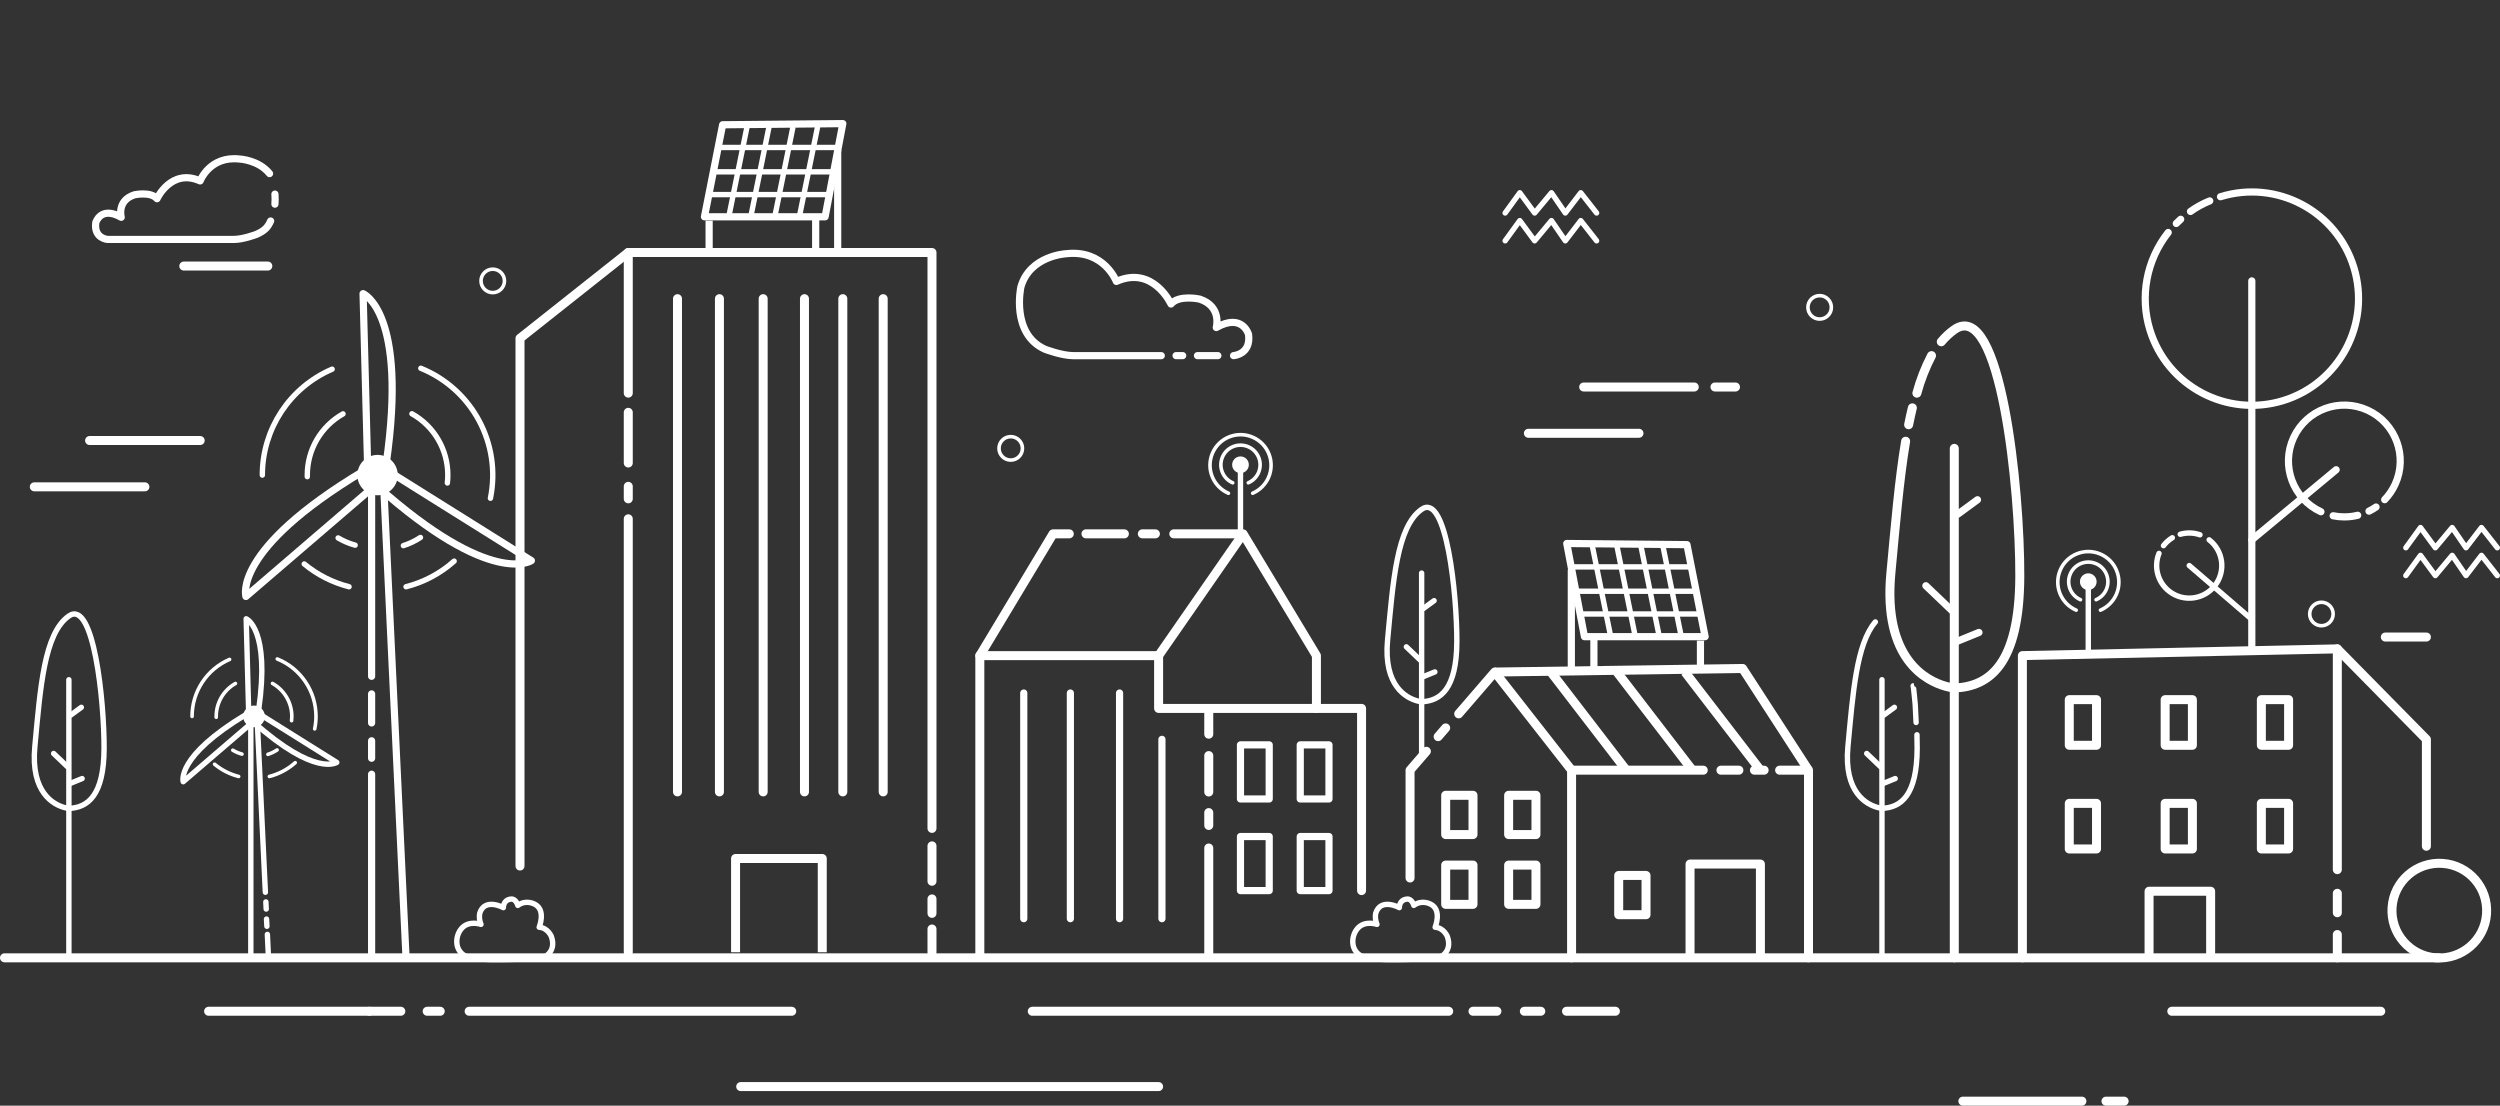 <?xml version="1.0" encoding="UTF-8"?><svg id="Calque_1" xmlns="http://www.w3.org/2000/svg" xmlns:xlink="http://www.w3.org/1999/xlink" viewBox="0 0 1923.56 850.72"><rect x="0" y="0" width="1923.56" height="850.72" fill="#333333" stroke="none"/><defs><clipPath id="clippath"><rect width="1923.56" height="850.72" style="fill:none;"/></clipPath><clipPath id="clippath-1"><rect x="-257.18" y="-349.87" width="2431.33" height="1725.46" style="fill:none;"/></clipPath></defs><g style="clip-path:url(#clippath);"><line x1="3.46" y1="736.96" x2="1876.68" y2="736.96" style="fill:none; stroke:#fff; stroke-linecap:round; stroke-miterlimit:10; stroke-width:6.92px;"/><line x1="360.96" y1="778.09" x2="609.17" y2="778.09" style="fill:none; stroke:#fff; stroke-linecap:round; stroke-miterlimit:10; stroke-width:6.92px;"/><line x1="328.67" y1="778.09" x2="338.72" y2="778.09" style="fill:none; stroke:#fff; stroke-linecap:round; stroke-miterlimit:10; stroke-width:6.92px;"/><line x1="284.2" y1="778.09" x2="308.41" y2="778.09" style="fill:none; stroke:#fff; stroke-linecap:round; stroke-miterlimit:10; stroke-width:6.92px;"/><line x1="160.5" y1="778.09" x2="284.2" y2="778.09" style="fill:none; stroke:#fff; stroke-linecap:round; stroke-miterlimit:10; stroke-width:6.92px;"/><line x1="1205.32" y1="778.09" x2="1242.93" y2="778.09" style="fill:none; stroke:#fff; stroke-linecap:round; stroke-miterlimit:10; stroke-width:6.92px;"/><line x1="1172.88" y1="778.09" x2="1185.52" y2="778.09" style="fill:none; stroke:#fff; stroke-linecap:round; stroke-miterlimit:10; stroke-width:6.92px;"/><line x1="1133.36" y1="778.09" x2="1151.76" y2="778.09" style="fill:none; stroke:#fff; stroke-linecap:round; stroke-miterlimit:10; stroke-width:6.92px;"/><line x1="794.25" y1="778.09" x2="1114.65" y2="778.09" style="fill:none; stroke:#fff; stroke-linecap:round; stroke-miterlimit:10; stroke-width:6.92px;"/><line x1="569.91" y1="836.04" x2="891.46" y2="836.04" style="fill:none; stroke:#fff; stroke-linecap:round; stroke-miterlimit:10; stroke-width:6.92px;"/><line x1="1671.04" y1="778.09" x2="1831.81" y2="778.09" style="fill:none; stroke:#fff; stroke-linecap:round; stroke-miterlimit:10; stroke-width:6.92px;"/><line x1="1510.26" y1="847.26" x2="1601.87" y2="847.26" style="fill:none; stroke:#fff; stroke-linecap:round; stroke-miterlimit:10; stroke-width:6.92px;"/><line x1="1620.38" y1="847.26" x2="1634.36" y2="847.26" style="fill:none; stroke:#fff; stroke-linecap:round; stroke-miterlimit:10; stroke-width:6.92px;"/><polyline points="1700.92 736.96 1700.92 685.73 1653.54 685.73 1653.54 736.96" style="fill:none; stroke:#fff; stroke-linejoin:round; stroke-width:6.92px;"/><line x1="1798.39" y1="719.04" x2="1798.39" y2="736.96" style="fill:none; stroke:#fff; stroke-linecap:round; stroke-linejoin:round; stroke-width:6.92px;"/><line x1="1798.39" y1="687.32" x2="1798.39" y2="702.28" style="fill:none; stroke:#fff; stroke-linecap:round; stroke-linejoin:round; stroke-width:6.92px;"/><polyline points="1556.07 736.96 1556.07 504.44 1798.39 499.26 1798.39 669.12" style="fill:none; stroke:#fff; stroke-linecap:round; stroke-linejoin:round; stroke-width:6.92px;"/><polyline points="1798.39 499.26 1866.92 568.87 1866.92 651.11" style="fill:none; stroke:#fff; stroke-linecap:round; stroke-linejoin:round; stroke-width:6.92px;"/><rect x="1592.15" y="538.33" width="20.96" height="35.11" style="fill:none; stroke:#fff; stroke-linecap:round; stroke-linejoin:round; stroke-width:6.92px;"/><rect x="1592.15" y="618.11" width="20.96" height="35.11" style="fill:none; stroke:#fff; stroke-linecap:round; stroke-linejoin:round; stroke-width:6.92px;"/><rect x="1665.92" y="538.33" width="20.96" height="35.11" style="fill:none; stroke:#fff; stroke-linecap:round; stroke-linejoin:round; stroke-width:6.92px;"/><rect x="1665.92" y="618.11" width="20.96" height="35.11" style="fill:none; stroke:#fff; stroke-linecap:round; stroke-linejoin:round; stroke-width:6.92px;"/><rect x="1739.94" y="538.33" width="20.96" height="35.11" style="fill:none; stroke:#fff; stroke-linecap:round; stroke-linejoin:round; stroke-width:6.92px;"/><rect x="1739.94" y="618.11" width="20.96" height="35.11" style="fill:none; stroke:#fff; stroke-linecap:round; stroke-linejoin:round; stroke-width:6.92px;"/><polyline points="1503.68 736.96 1503.68 462.24 1503.68 344.98" style="fill:none; stroke:#fff; stroke-linecap:round; stroke-miterlimit:10; stroke-width:6.92px;"/><g style="clip-path:url(#clippath-1);"><path d="m1474.9,302.52c2.7-10.01,6.47-19.7,11.26-28.89" style="fill:none; stroke:#fff; stroke-linecap:round; stroke-miterlimit:10; stroke-width:6.92px;"/><path d="m1468.55,326.81c.89-4.47,1.85-8.81,2.86-13" style="fill:none; stroke:#fff; stroke-linecap:round; stroke-miterlimit:10; stroke-width:6.92px;"/><path d="m1493.67,262.96c2.92-3.53,6.28-6.66,10-9.32,35.62-25.07,50.69,122.68,50.41,190s-23.3,84.72-50.38,85.72c-2.24-.23-4.44-.66-6.6-1.3-14.72-4.08-48.43-20.72-42.21-87.08,3.4-36.26,6.31-71.3,11.35-101.47" style="fill:none; stroke:#fff; stroke-linecap:round; stroke-miterlimit:10; stroke-width:6.92px;"/><line x1="1505.28" y1="493.71" x2="1522.65" y2="486.62" style="fill:none; stroke:#fff; stroke-linecap:round; stroke-miterlimit:10; stroke-width:5.53px;"/><line x1="1506.41" y1="395.62" x2="1521.52" y2="384.52" style="fill:none; stroke:#fff; stroke-linecap:round; stroke-miterlimit:10; stroke-width:5.53px;"/><line x1="1501.91" y1="469.85" x2="1481.82" y2="450.68" style="fill:none; stroke:#fff; stroke-linecap:round; stroke-miterlimit:10; stroke-width:5.53px;"/><polyline points="1448.03 733.5 1448.03 585.96 1448.03 523" style="fill:none; stroke:#fff; stroke-linecap:round; stroke-miterlimit:10; stroke-width:4.15px;"/><path d="m1474.96,565.36c.12,3.8.17,7.36.15,10.57-.15,36.13-12.51,45.5-27.07,46-1.2-.13-2.38-.36-3.54-.7-7.91-2.19-26-11.13-22.67-46.76,3.84-41,6.53-79,21.12-95.94" style="fill:none; stroke:#fff; stroke-linecap:round; stroke-miterlimit:10; stroke-width:4.15px;"/><path d="m1474.29,555.88c-.16-4.45-.39-9.13-.68-13.9,0,0-1.34-14.21-1.57-14.26" style="fill:none; stroke:#fff; stroke-linecap:round; stroke-miterlimit:10; stroke-width:4.15px;"/><line x1="1448.89" y1="602.86" x2="1458.22" y2="599.06" style="fill:none; stroke:#fff; stroke-linecap:round; stroke-miterlimit:10; stroke-width:4.15px;"/><line x1="1449.5" y1="550.19" x2="1457.61" y2="544.23" style="fill:none; stroke:#fff; stroke-linecap:round; stroke-miterlimit:10; stroke-width:4.15px;"/><line x1="1447.08" y1="590.05" x2="1436.29" y2="579.76" style="fill:none; stroke:#fff; stroke-linecap:round; stroke-miterlimit:10; stroke-width:4.15px;"/><polyline points="53 733.5 53 585.96 53 523" style="fill:none; stroke:#fff; stroke-linecap:round; stroke-miterlimit:10; stroke-width:4.15px;"/><path d="m53.01,622c-1.2-.13-2.39-.36-3.55-.7-7.9-2.19-26-11.13-22.66-46.76,4.25-45.34,7.08-87.14,26.21-100.6s27.22,65.88,27.07,102-12.51,45.51-27.07,46.06h0Z" style="fill:none; stroke:#fff; stroke-linecap:round; stroke-miterlimit:10; stroke-width:4.15px;"/><line x1="53.86" y1="602.86" x2="63.18" y2="599.06" style="fill:none; stroke:#fff; stroke-linecap:round; stroke-miterlimit:10; stroke-width:4.15px;"/><line x1="54.46" y1="550.19" x2="62.58" y2="544.23" style="fill:none; stroke:#fff; stroke-linecap:round; stroke-miterlimit:10; stroke-width:4.15px;"/><line x1="52.05" y1="590.05" x2="41.26" y2="579.76" style="fill:none; stroke:#fff; stroke-linecap:round; stroke-miterlimit:10; stroke-width:4.15px;"/><polyline points="1093.84 582.1 1093.84 503.9 1093.84 440.94" style="fill:none; stroke:#fff; stroke-linecap:round; stroke-miterlimit:10; stroke-width:4.15px;"/><path d="m1093.85,539.94c-1.2-.12-2.39-.36-3.55-.69-7.9-2.2-26-11.14-22.67-46.77,4.26-45.34,7.09-87.14,26.22-100.6s27.22,65.88,27.07,102-12.51,45.48-27.07,46.06h0Z" style="fill:none; stroke:#fff; stroke-linecap:round; stroke-miterlimit:10; stroke-width:4.15px;"/><line x1="1094.7" y1="520.8" x2="1104.02" y2="517" style="fill:none; stroke:#fff; stroke-linecap:round; stroke-miterlimit:10; stroke-width:4.15px;"/><line x1="1095.3" y1="468.13" x2="1103.42" y2="462.17" style="fill:none; stroke:#fff; stroke-linecap:round; stroke-miterlimit:10; stroke-width:4.15px;"/><line x1="1092.88" y1="507.99" x2="1082.1" y2="497.7" style="fill:none; stroke:#fff; stroke-linecap:round; stroke-miterlimit:10; stroke-width:4.15px;"/><polyline points="285.92 595.71 285.92 736.96 312.42 736.96 295.06 370.57 285.92 370.57 285.92 520.36" style="fill:none; stroke:#fff; stroke-linecap:round; stroke-linejoin:round; stroke-width:5.53px;"/><line x1="285.92" y1="569.99" x2="285.92" y2="583.41" style="fill:none; stroke:#fff; stroke-linecap:round; stroke-linejoin:round; stroke-width:5.53px;"/><line x1="285.92" y1="533.92" x2="285.92" y2="556.23" style="fill:none; stroke:#fff; stroke-linecap:round; stroke-linejoin:round; stroke-width:5.53px;"/><path d="m274.96,365.54c0-8.58,6.96-15.54,15.54-15.54s15.54,6.96,15.54,15.54-6.96,15.54-15.54,15.54h-.01c-8.58,0-15.53-6.95-15.53-15.53h0" style="fill:#fff;"/><path d="m298.95,362.56l109.9,68.8s-30.77,21.09-118.85-57.5" style="fill:none; stroke:#fff; stroke-linejoin:round; stroke-width:5.53px;"/><path d="m282.78,355.55l-3.43-129.61s34.58,14,17.79,130.82" style="fill:none; stroke:#fff; stroke-linejoin:round; stroke-width:5.53px;"/><path d="m287.58,374.46l-98.36,84.48s-11-35.65,90.24-96.38" style="fill:none; stroke:#fff; stroke-linejoin:round; stroke-width:5.53px;"/><path d="m236.44,366.76v-1.22c-.02-19.51,10.49-37.51,27.49-47.09" style="fill:none; stroke:#fff; stroke-linecap:round; stroke-linejoin:round; stroke-width:4.15px;"/><path d="m273.26,419.46c-4.6-1.26-9.01-3.13-13.11-5.56" style="fill:none; stroke:#fff; stroke-linecap:round; stroke-linejoin:round; stroke-width:4.15px;"/><path d="m323.52,413.54c-4.08,2.68-8.5,4.79-13.15,6.28" style="fill:none; stroke:#fff; stroke-linecap:round; stroke-linejoin:round; stroke-width:4.15px;"/><path d="m316.95,318.36c17.07,9.56,27.63,27.6,27.61,47.16,0,2.03-.12,4.07-.34,6.09" style="fill:none; stroke:#fff; stroke-linecap:round; stroke-linejoin:round; stroke-width:4.15px;"/><path d="m201.85,365.54c0-35.45,21.12-67.5,53.7-81.48" style="fill:none; stroke:#fff; stroke-linecap:round; stroke-linejoin:round; stroke-width:4.15px;"/><path d="m268.57,451.45c-12.65-3.22-24.42-9.21-34.48-17.52" style="fill:none; stroke:#fff; stroke-linecap:round; stroke-linejoin:round; stroke-width:4.15px;"/><path d="m349.43,431.75c-10.57,9.44-23.26,16.2-37,19.7" style="fill:none; stroke:#fff; stroke-linecap:round; stroke-linejoin:round; stroke-width:4.15px;"/><path d="m323.78,283.36c39.6,16.09,62.11,58.12,53.57,100" style="fill:none; stroke:#fff; stroke-linecap:round; stroke-linejoin:round; stroke-width:4.15px;"/><path d="m204.18,686.51l-6.28-132.59h-4.92v182.76c4.53.43,9.07.67,13.62.86l-.88-18.58" style="fill:none; stroke:#fff; stroke-linecap:round; stroke-linejoin:round; stroke-width:4.15px;"/><line x1="204.82" y1="699.44" x2="204.56" y2="693.95" style="fill:none; stroke:#fff; stroke-linecap:round; stroke-linejoin:round; stroke-width:4.15px;"/><line x1="205.36" y1="712.7" x2="205.06" y2="707.14" style="fill:none; stroke:#fff; stroke-linecap:round; stroke-linejoin:round; stroke-width:4.15px;"/><path d="m187.08,551.22c0-4.62,3.74-8.36,8.36-8.36s8.36,3.74,8.36,8.36-3.74,8.36-8.36,8.36h0c-4.62,0-8.36-3.74-8.36-8.36" style="fill:#fff;"/><path d="m199.99,549.62l59.12,37s-16.55,11.35-63.93-30.93" style="fill:none; stroke:#fff; stroke-linejoin:round; stroke-width:4.15px;"/><path d="m191.27,545.84l-1.85-69.73s18.6,7.53,9.57,70.38" style="fill:none; stroke:#fff; stroke-linejoin:round; stroke-width:4.15px;"/><path d="m193.87,556.02l-52.91,45.45s-5.91-19.18,48.54-51.85" style="fill:none; stroke:#fff; stroke-linejoin:round; stroke-width:4.15px;"/><path d="m166.36,551.88v-.66c0-10.49,5.65-20.18,14.79-25.33" style="fill:none; stroke:#fff; stroke-linecap:round; stroke-linejoin:round; stroke-width:2.77px;"/><path d="m186.17,580.23c-2.47-.68-4.84-1.69-7.05-3" style="fill:none; stroke:#fff; stroke-linecap:round; stroke-linejoin:round; stroke-width:2.77px;"/><path d="m213.21,577.04c-2.2,1.44-4.58,2.58-7.08,3.38" style="fill:none; stroke:#fff; stroke-linecap:round; stroke-linejoin:round; stroke-width:2.77px;"/><path d="m209.67,525.85c9.18,5.14,14.86,14.85,14.86,25.37,0,1.1-.06,2.19-.19,3.28" style="fill:none; stroke:#fff; stroke-linecap:round; stroke-linejoin:round; stroke-width:2.77px;"/><path d="m147.78,551.22c0-19.07,11.34-36.32,28.86-43.86" style="fill:none; stroke:#fff; stroke-linecap:round; stroke-linejoin:round; stroke-width:2.77px;"/><path d="m183.64,597.44c-6.8-1.74-13.13-4.96-18.54-9.43" style="fill:none; stroke:#fff; stroke-linecap:round; stroke-linejoin:round; stroke-width:2.77px;"/><path d="m227.15,586.84c-5.69,5.07-12.52,8.71-19.91,10.6" style="fill:none; stroke:#fff; stroke-linecap:round; stroke-linejoin:round; stroke-width:2.77px;"/><path d="m213.34,507.01c18.01,7.29,29.8,24.78,29.79,44.21,0,3.23-.35,6.45-1,9.61" style="fill:none; stroke:#fff; stroke-linecap:round; stroke-linejoin:round; stroke-width:2.77px;"/><line x1="483.41" y1="356.25" x2="483.41" y2="317.25" style="fill:none; stroke:#fff; stroke-linecap:round; stroke-linejoin:round; stroke-width:6.92px;"/><line x1="483.41" y1="383.81" x2="483.41" y2="374.21" style="fill:none; stroke:#fff; stroke-linecap:round; stroke-linejoin:round; stroke-width:6.92px;"/><line x1="483.41" y1="732.69" x2="483.41" y2="399.19" style="fill:none; stroke:#fff; stroke-linecap:round; stroke-linejoin:round; stroke-width:6.92px;"/><line x1="717.09" y1="714.8" x2="717.09" y2="732.69" style="fill:none; stroke:#fff; stroke-linecap:round; stroke-linejoin:round; stroke-width:6.92px;"/><line x1="717.09" y1="691.65" x2="717.09" y2="702.77" style="fill:none; stroke:#fff; stroke-linecap:round; stroke-linejoin:round; stroke-width:6.92px;"/><line x1="717.09" y1="650.83" x2="717.09" y2="678.06" style="fill:none; stroke:#fff; stroke-linecap:round; stroke-linejoin:round; stroke-width:6.92px;"/><polyline points="483.41 302.48 483.41 194.28 717.09 194.28 717.09 637.39" style="fill:none; stroke:#fff; stroke-linecap:round; stroke-linejoin:round; stroke-width:6.92px;"/><line x1="521.28" y1="229.8" x2="521.28" y2="609.3" style="fill:none; stroke:#fff; stroke-linecap:round; stroke-miterlimit:10; stroke-width:6.92px;"/><line x1="553.55" y1="229.8" x2="553.55" y2="609.3" style="fill:none; stroke:#fff; stroke-linecap:round; stroke-miterlimit:10; stroke-width:6.92px;"/><line x1="587.2" y1="229.8" x2="587.2" y2="609.3" style="fill:none; stroke:#fff; stroke-linecap:round; stroke-miterlimit:10; stroke-width:6.92px;"/><line x1="618.98" y1="229.8" x2="618.98" y2="609.3" style="fill:none; stroke:#fff; stroke-linecap:round; stroke-miterlimit:10; stroke-width:6.92px;"/><line x1="648.48" y1="229.8" x2="648.48" y2="609.3" style="fill:none; stroke:#fff; stroke-linecap:round; stroke-miterlimit:10; stroke-width:6.92px;"/><line x1="679.55" y1="229.8" x2="679.55" y2="609.3" style="fill:none; stroke:#fff; stroke-linecap:round; stroke-miterlimit:10; stroke-width:6.92px;"/><polyline points="632.67 732.69 632.67 660.54 565.96 660.54 565.96 732.69" style="fill:none; stroke:#fff; stroke-linejoin:round; stroke-width:6.92px;"/><polyline points="483.41 194.28 400.1 260.29 400.1 666.34" style="fill:none; stroke:#fff; stroke-linecap:round; stroke-linejoin:round; stroke-width:6.92px;"/><line x1="627.6" y1="192.37" x2="627.6" y2="164.85" style="fill:none; stroke:#fff; stroke-linejoin:round; stroke-width:5.53px;"/><line x1="644.54" y1="191.11" x2="644.54" y2="115.24" style="fill:none; stroke:#fff; stroke-linejoin:round; stroke-width:5.53px;"/><line x1="545.62" y1="194.28" x2="545.62" y2="169.81" style="fill:none; stroke:#fff; stroke-linejoin:round; stroke-width:5.53px;"/><polygon points="634.86 166.8 542.03 166.8 556.01 96 648.48 95.11 634.86 166.8" style="fill:none; stroke:#fff; stroke-linejoin:round; stroke-width:5.53px;"/><line x1="560.74" y1="166.8" x2="575.13" y2="95.83" style="fill:none; stroke:#fff; stroke-miterlimit:10; stroke-width:4.15px;"/><line x1="577.67" y1="166.8" x2="592.06" y2="95.83" style="fill:none; stroke:#fff; stroke-miterlimit:10; stroke-width:4.15px;"/><line x1="595.77" y1="168.56" x2="610.16" y2="97.59" style="fill:none; stroke:#fff; stroke-miterlimit:10; stroke-width:4.15px;"/><line x1="615.12" y1="166.44" x2="629.51" y2="95.47" style="fill:none; stroke:#fff; stroke-miterlimit:10; stroke-width:4.15px;"/><line x1="552.08" y1="113.47" x2="644.54" y2="113.47" style="fill:none; stroke:#fff; stroke-miterlimit:10; stroke-width:4.15px;"/><line x1="548.12" y1="132.21" x2="640.58" y2="132.21" style="fill:none; stroke:#fff; stroke-miterlimit:10; stroke-width:4.15px;"/><line x1="546.59" y1="149.72" x2="639.05" y2="149.72" style="fill:none; stroke:#fff; stroke-miterlimit:10; stroke-width:4.15px;"/><line x1="1175.97" y1="333.38" x2="1261.07" y2="333.38" style="fill:none; stroke:#fff; stroke-linecap:round; stroke-linejoin:round; stroke-width:6.92px;"/><line x1="1218.52" y1="297.77" x2="1303.62" y2="297.77" style="fill:none; stroke:#fff; stroke-linecap:round; stroke-linejoin:round; stroke-width:6.92px;"/><line x1="1835.32" y1="490.16" x2="1866.93" y2="490.16" style="fill:none; stroke:#fff; stroke-linecap:round; stroke-linejoin:round; stroke-width:6.92px;"/><line x1="1319.53" y1="297.77" x2="1335.33" y2="297.77" style="fill:none; stroke:#fff; stroke-linecap:round; stroke-linejoin:round; stroke-width:6.92px;"/><line x1="141.42" y1="204.71" x2="206.07" y2="204.71" style="fill:none; stroke:#fff; stroke-linecap:round; stroke-linejoin:round; stroke-width:6.92px;"/><line x1="26.39" y1="374.57" x2="111.49" y2="374.57" style="fill:none; stroke:#fff; stroke-linecap:round; stroke-linejoin:round; stroke-width:6.92px;"/><line x1="68.94" y1="338.95" x2="154.04" y2="338.95" style="fill:none; stroke:#fff; stroke-linecap:round; stroke-linejoin:round; stroke-width:6.92px;"/><polyline points="921.37 273.63 924.26 273.63 937.05 273.63" style="fill:none; stroke:#fff; stroke-linecap:round; stroke-linejoin:round; stroke-width:5.53px;"/><line x1="904.91" y1="273.63" x2="910" y2="273.63" style="fill:none; stroke:#fff; stroke-linecap:round; stroke-linejoin:round; stroke-width:5.53px;"/><path d="m949.13,273.63h0s13.58-.88,11.53-16.36c0,0-4.67-16.64-24.82-5.25,0,0,4.53-16.21-12.85-21.9,0,0-15.91-3.51-22,3.79,0,0-13.72-29.93-42.05-17.37,0,0-9.34-24.67-38.54-21.32,0,0-28,1.32-34.9,25.55,0,0-7.88,35.92,18.4,47.89,0,0,13,5,22.05,5h67.57" style="fill:none; stroke:#fff; stroke-linecap:round; stroke-linejoin:round; stroke-width:5.53px;"/><path d="m208.24,170.04c-2.27,5-4.61,7.43-10.86,10.27,0,0-10.25,3.92-17.39,3.92h-97.21s-10.71-.69-9.1-12.9c0,0,3.69-13.14,19.58-4.15,0,0-3.57-12.79,10.14-17.28,0,0,12.56-2.77,17.4,3,0,0,10.83-23.62,33.18-13.71,0,0,7.37-19.47,30.42-16.82,0,0,14.6.69,23,11.2" style="fill:none; stroke:#fff; stroke-linecap:round; stroke-linejoin:round; stroke-width:5.53px;"/><path d="m211.54,149.36c.22,2.57.22,5.14,0,7.71" style="fill:none; stroke:#fff; stroke-linecap:round; stroke-linejoin:round; stroke-width:5.53px;"/><polyline points="1354.5 736.96 1354.5 664.82 1300.36 664.82 1300.36 736.96" style="fill:none; stroke:#fff; stroke-linejoin:round; stroke-width:6.92px;"/><polyline points="1369.28 592.6 1391.51 592.6 1391.51 736.96" style="fill:none; stroke:#fff; stroke-linecap:round; stroke-linejoin:round; stroke-width:6.92px;"/><line x1="1349.9" y1="592.6" x2="1357.36" y2="592.6" style="fill:none; stroke:#fff; stroke-linecap:round; stroke-linejoin:round; stroke-width:6.92px;"/><line x1="1324.12" y1="592.6" x2="1337.94" y2="592.6" style="fill:none; stroke:#fff; stroke-linecap:round; stroke-linejoin:round; stroke-width:6.92px;"/><polyline points="1209.21 736.96 1209.21 592.6 1310.53 592.6" style="fill:none; stroke:#fff; stroke-linecap:round; stroke-linejoin:round; stroke-width:6.92px;"/><polyline points="1122.35 549.25 1150.11 517.08 1209.21 592.6" style="fill:none; stroke:#fff; stroke-linecap:round; stroke-linejoin:round; stroke-width:6.92px;"/><line x1="1106.53" y1="566.8" x2="1112.34" y2="560.07" style="fill:none; stroke:#fff; stroke-linecap:round; stroke-linejoin:round; stroke-width:6.92px;"/><polyline points="1084.93 675.55 1084.93 592.6 1097.48 578.06" style="fill:none; stroke:#fff; stroke-linecap:round; stroke-linejoin:round; stroke-width:6.92px;"/><polyline points="1391.51 592.6 1340.8 514.34 1150.11 517.09" style="fill:none; stroke:#fff; stroke-linejoin:round; stroke-width:6.92px;"/><rect x="1112.34" y="611.91" width="21.02" height="30.22" style="fill:none; stroke:#fff; stroke-linejoin:round; stroke-width:6.92px;"/><rect x="1160.78" y="611.91" width="21.02" height="30.22" style="fill:none; stroke:#fff; stroke-linejoin:round; stroke-width:6.92px;"/><rect x="1245.47" y="673.59" width="21.02" height="30.22" style="fill:none; stroke:#fff; stroke-linejoin:round; stroke-width:6.92px;"/><rect x="1112.34" y="665.61" width="21.02" height="30.22" style="fill:none; stroke:#fff; stroke-linejoin:round; stroke-width:6.92px;"/><rect x="1160.78" y="665.61" width="21.02" height="30.22" style="fill:none; stroke:#fff; stroke-linejoin:round; stroke-width:6.92px;"/><line x1="1226.39" y1="515.43" x2="1226.39" y2="487.91" style="fill:none; stroke:#fff; stroke-linejoin:round; stroke-width:5.53px;"/><line x1="1209.02" y1="514.17" x2="1209.02" y2="438.3" style="fill:none; stroke:#fff; stroke-linejoin:round; stroke-width:5.53px;"/><line x1="1308.37" y1="517.34" x2="1308.37" y2="492.88" style="fill:none; stroke:#fff; stroke-linejoin:round; stroke-width:5.53px;"/><polygon points="1219.12 489.86 1311.96 489.86 1297.98 419.06 1205.5 418.17 1219.12 489.86" style="fill:none; stroke:#fff; stroke-linejoin:round; stroke-width:5.53px;"/><line x1="1293.55" y1="489.5" x2="1279.16" y2="418.53" style="fill:none; stroke:#fff; stroke-miterlimit:10; stroke-width:4.15px;"/><line x1="1276.63" y1="489.5" x2="1262.24" y2="418.53" style="fill:none; stroke:#fff; stroke-miterlimit:10; stroke-width:4.15px;"/><line x1="1258.52" y1="491.26" x2="1244.13" y2="420.29" style="fill:none; stroke:#fff; stroke-miterlimit:10; stroke-width:4.15px;"/><line x1="1239.17" y1="489.14" x2="1224.78" y2="418.17" style="fill:none; stroke:#fff; stroke-miterlimit:10; stroke-width:4.15px;"/><line x1="1302.21" y1="436.18" x2="1209.76" y2="436.18" style="fill:none; stroke:#fff; stroke-miterlimit:10; stroke-width:4.15px;"/><line x1="1306.17" y1="454.91" x2="1213.72" y2="454.91" style="fill:none; stroke:#fff; stroke-miterlimit:10; stroke-width:4.15px;"/><line x1="1307.7" y1="472.42" x2="1215.25" y2="472.42" style="fill:none; stroke:#fff; stroke-miterlimit:10; stroke-width:4.15px;"/><line x1="1193.28" y1="517.08" x2="1251.33" y2="592.6" style="fill:none; stroke:#fff; stroke-miterlimit:10; stroke-width:6.92px;"/><line x1="1244.13" y1="517.08" x2="1302.18" y2="592.6" style="fill:none; stroke:#fff; stroke-miterlimit:10; stroke-width:6.92px;"/><line x1="1296.46" y1="517.08" x2="1354.5" y2="592.6" style="fill:none; stroke:#fff; stroke-miterlimit:10; stroke-width:6.92px;"/><polyline points="930.05 564.91 930.05 545.07 1047.62 545.07 1047.62 685.25" style="fill:none; stroke:#fff; stroke-linecap:round; stroke-linejoin:round; stroke-width:6.92px;"/><line x1="930.05" y1="609.38" x2="930.05" y2="581.36" style="fill:none; stroke:#fff; stroke-linecap:round; stroke-linejoin:round; stroke-width:6.92px;"/><line x1="930.05" y1="635.12" x2="930.05" y2="625.22" style="fill:none; stroke:#fff; stroke-linecap:round; stroke-linejoin:round; stroke-width:6.92px;"/><line x1="930.05" y1="733.5" x2="930.05" y2="652.48" style="fill:none; stroke:#fff; stroke-linecap:round; stroke-linejoin:round; stroke-width:6.92px;"/><polyline points="930.05 545.07 891.46 545.07 891.46 504.44 753.9 504.44 753.9 736.96" style="fill:none; stroke:#fff; stroke-linejoin:round; stroke-width:6.92px;"/><polyline points="822.74 410.75 810.25 410.75 753.9 504.44" style="fill:none; stroke:#fff; stroke-linecap:round; stroke-linejoin:round; stroke-width:6.92px;"/><line x1="865.12" y1="410.75" x2="835.57" y2="410.75" style="fill:none; stroke:#fff; stroke-linecap:round; stroke-linejoin:round; stroke-width:6.92px;"/><line x1="888.99" y1="410.75" x2="878.94" y2="410.75" style="fill:none; stroke:#fff; stroke-linecap:round; stroke-linejoin:round; stroke-width:6.92px;"/><polyline points="1012.89 545.07 1012.89 504.44 956.45 410.75 903.15 410.75" style="fill:none; stroke:#fff; stroke-linecap:round; stroke-linejoin:round; stroke-width:6.92px;"/><line x1="891.46" y1="504.44" x2="956.45" y2="410.75" style="fill:none; stroke:#fff; stroke-miterlimit:10; stroke-width:6.92px;"/><rect x="954.45" y="573.13" width="22.11" height="41.61" style="fill:none; stroke:#fff; stroke-linejoin:round; stroke-width:5.53px;"/><rect x="1000.44" y="573.13" width="22.11" height="41.61" style="fill:none; stroke:#fff; stroke-linejoin:round; stroke-width:5.53px;"/><rect x="954.45" y="643.64" width="22.11" height="41.61" style="fill:none; stroke:#fff; stroke-linejoin:round; stroke-width:5.53px;"/><rect x="1000.44" y="643.64" width="22.11" height="41.61" style="fill:none; stroke:#fff; stroke-linejoin:round; stroke-width:5.53px;"/><line x1="787.71" y1="706.85" x2="787.71" y2="533.23" style="fill:none; stroke:#fff; stroke-linecap:round; stroke-linejoin:round; stroke-width:5.53px;"/><line x1="823.57" y1="706.85" x2="823.57" y2="533.23" style="fill:none; stroke:#fff; stroke-linecap:round; stroke-linejoin:round; stroke-width:5.53px;"/><line x1="861.42" y1="706.85" x2="861.42" y2="533.23" style="fill:none; stroke:#fff; stroke-linecap:round; stroke-linejoin:round; stroke-width:5.53px;"/><line x1="894.02" y1="706.85" x2="894.02" y2="568.87" style="fill:none; stroke:#fff; stroke-linecap:round; stroke-linejoin:round; stroke-width:5.53px;"/><path d="m1106.7,737.18s11.45-4.09,6.87-16.75c0,0-2.75-6.58-9.33-7,0,0,5.44-13.17-3.38-17.69,0,0-6.64-3.88-13.06.9,0,0-1.34-5.26-5.29-4.87s-5.76,3.19-5.84,6.58c0,0-14.43-7.94-18.21,4.46-.47,2.84-.12,5.76,1,8.42,0,0-9.36-3.35-15,3.22s-5.75,20,7.47,22.7,54.77.03,54.77.03h0Z" style="fill:none; stroke:#fff; stroke-linejoin:round; stroke-width:4.15px;"/><path d="m417.31,737.18s11.46-4.09,6.87-16.75c0,0-2.74-6.58-9.33-7,0,0,5.44-13.17-3.38-17.69,0,0-6.64-3.88-13.05.9,0,0-1.35-5.26-5.3-4.87s-5.75,3.19-5.84,6.58c0,0-14.43-7.94-18.21,4.46-.47,2.84-.12,5.76,1,8.42,0,0-9.36-3.35-15,3.22s-5.75,20,7.48,22.7,54.76.03,54.76.03h0Z" style="fill:none; stroke:#fff; stroke-linejoin:round; stroke-width:4.15px;"/><line x1="1732.59" y1="500.67" x2="1732.59" y2="216.13" style="fill:none; stroke:#fff; stroke-linecap:round; stroke-miterlimit:10; stroke-width:5.53px;"/><path d="m1674.48,171.96c1.32-1.36,2-2,3.39-3.25" style="fill:none; stroke:#fff; stroke-linecap:round; stroke-miterlimit:10; stroke-width:5.53px;"/><path d="m1708.5,151.36c43.32-13.33,89.24,10.97,102.57,54.29,13.33,43.32-10.97,89.24-54.29,102.57-43.32,13.33-89.24-10.97-102.57-54.29-7.94-25.81-2.68-53.87,14.07-75.05" style="fill:none; stroke:#fff; stroke-linecap:round; stroke-miterlimit:10; stroke-width:5.53px;"/><path d="m1685.41,162.71c4.59-3.3,9.56-6.03,14.81-8.13" style="fill:none; stroke:#fff; stroke-linecap:round; stroke-miterlimit:10; stroke-width:5.53px;"/><path d="m1814.06,396.47c-3.36.83-6.82,1.24-10.28,1.24-2.89,0-5.77-.29-8.6-.86" style="fill:none; stroke:#fff; stroke-linecap:round; stroke-miterlimit:10; stroke-width:5.53px;"/><path d="m1828.17,390.12c-1.72,1.19-3.53,2.24-5.4,3.17" style="fill:none; stroke:#fff; stroke-linecap:round; stroke-miterlimit:10; stroke-width:5.53px;"/><path d="m1785.78,393.75c-21.56-9.95-30.98-35.5-21.03-57.06s35.5-30.98,57.06-21.03,30.98,35.5,21.03,57.06c-2,4.33-4.71,8.3-8.01,11.75" style="fill:none; stroke:#fff; stroke-linecap:round; stroke-miterlimit:10; stroke-width:5.53px;"/><path d="m1677.53,411.08c4.98-1.43,10.29-1.29,15.19.41" style="fill:none; stroke:#fff; stroke-linecap:round; stroke-miterlimit:10; stroke-width:4.15px;"/><path d="m1664.64,419.84c1.88-2.43,4.18-4.49,6.8-6.09" style="fill:none; stroke:#fff; stroke-linecap:round; stroke-miterlimit:10; stroke-width:4.15px;"/><path d="m1699.78,415.36c10.94,8.47,12.95,24.21,4.47,35.16-8.47,10.94-24.21,12.95-35.16,4.47-8.86-6.86-12.09-18.77-7.91-29.17" style="fill:none; stroke:#fff; stroke-linecap:round; stroke-miterlimit:10; stroke-width:4.15px;"/><line x1="1732.59" y1="415.35" x2="1797.48" y2="361.43" style="fill:none; stroke:#fff; stroke-linecap:round; stroke-miterlimit:10; stroke-width:5.53px;"/><line x1="1732.59" y1="476.57" x2="1684.47" y2="435.16" style="fill:none; stroke:#fff; stroke-linecap:round; stroke-miterlimit:10; stroke-width:4.15px;"/><line x1="1606.77" y1="499.96" x2="1606.77" y2="447.56" style="fill:none; stroke:#fff; stroke-linecap:round; stroke-miterlimit:10; stroke-width:4.15px;"/><path d="m1600.35,447.56c0-3.55,2.87-6.42,6.42-6.42s6.42,2.87,6.42,6.42-2.87,6.42-6.42,6.42-6.41-2.86-6.42-6.4v-.02" style="fill:#fff;"/><path d="m1600.78,461.43c-7.65-3.31-11.16-12.2-7.85-19.85s12.2-11.16,19.85-7.85,11.16,12.2,7.85,19.85c-1.52,3.52-4.33,6.32-7.85,7.85" style="fill:none; stroke:#fff; stroke-linecap:round; stroke-miterlimit:10; stroke-width:2.77px;"/><path d="m1597.48,469.48c-11.92-5.15-17.4-18.99-12.25-30.91s18.99-17.4,30.91-12.25,17.4,18.99,12.25,30.91c-2.38,5.49-6.76,9.87-12.25,12.25" style="fill:none; stroke:#fff; stroke-linecap:round; stroke-miterlimit:10; stroke-width:2.77px;"/><line x1="954.45" y1="410.75" x2="954.45" y2="357.6" style="fill:none; stroke:#fff; stroke-linecap:round; stroke-miterlimit:10; stroke-width:4.15px;"/><path d="m948.04,357.6c0-3.55,2.87-6.42,6.42-6.42s6.42,2.87,6.42,6.42-2.87,6.42-6.42,6.42h-.01c-3.54,0-6.41-2.88-6.41-6.42" style="fill:#fff;"/><path d="m948.47,371.48c-7.65-3.31-11.17-12.2-7.86-19.86s12.2-11.17,19.86-7.86c7.65,3.31,11.17,12.2,7.86,19.86-1.53,3.52-4.33,6.33-7.86,7.86" style="fill:none; stroke:#fff; stroke-linecap:round; stroke-miterlimit:10; stroke-width:2.77px;"/><path d="m945.17,379.52c-11.91-5.15-17.39-18.99-12.24-30.9s18.99-17.39,30.9-12.24,17.39,18.99,12.24,30.9c-2.37,5.49-6.75,9.86-12.24,12.24" style="fill:none; stroke:#fff; stroke-linecap:round; stroke-miterlimit:10; stroke-width:2.77px;"/><circle cx="1876.86" cy="700.65" r="36.43" transform="translate(1044.77 2523.05) rotate(-85.93)" style="fill:none; stroke:#fff; stroke-miterlimit:10; stroke-width:6.92px;"/><circle cx="1400.08" cy="236.48" r="9.02" style="fill:none; stroke:#fff; stroke-miterlimit:10; stroke-width:2.77px;"/><circle cx="1786.16" cy="472.42" r="9.02" style="fill:none; stroke:#fff; stroke-miterlimit:10; stroke-width:2.77px;"/><circle cx="777.68" cy="344.98" r="9.02" style="fill:none; stroke:#fff; stroke-miterlimit:10; stroke-width:2.77px;"/><circle cx="379.13" cy="216.13" r="9.02" style="fill:none; stroke:#fff; stroke-miterlimit:10; stroke-width:2.77px;"/><polyline points="1158.1 185.27 1169.37 169.74 1180.79 185.27 1193.73 169.74 1204.38 185.27 1216.28 169.74 1228.46 185.27" style="fill:none; stroke:#fff; stroke-linecap:round; stroke-linejoin:round; stroke-width:4.15px;"/><polyline points="1158.1 163.86 1169.37 148.32 1180.79 163.86 1193.73 148.32 1204.38 163.86 1216.28 148.32 1228.46 163.86" style="fill:none; stroke:#fff; stroke-linecap:round; stroke-linejoin:round; stroke-width:4.15px;"/><polyline points="1851.12 442.85 1862.39 427.32 1873.81 442.85 1886.76 427.32 1897.41 442.85 1909.3 427.32 1921.48 442.85" style="fill:none; stroke:#fff; stroke-linecap:round; stroke-linejoin:round; stroke-width:4.15px;"/><polyline points="1851.12 421.44 1862.39 405.91 1873.81 421.44 1886.76 405.91 1897.41 421.44 1909.3 405.91 1921.48 421.44" style="fill:none; stroke:#fff; stroke-linecap:round; stroke-linejoin:round; stroke-width:4.15px;"/></g></g></svg>